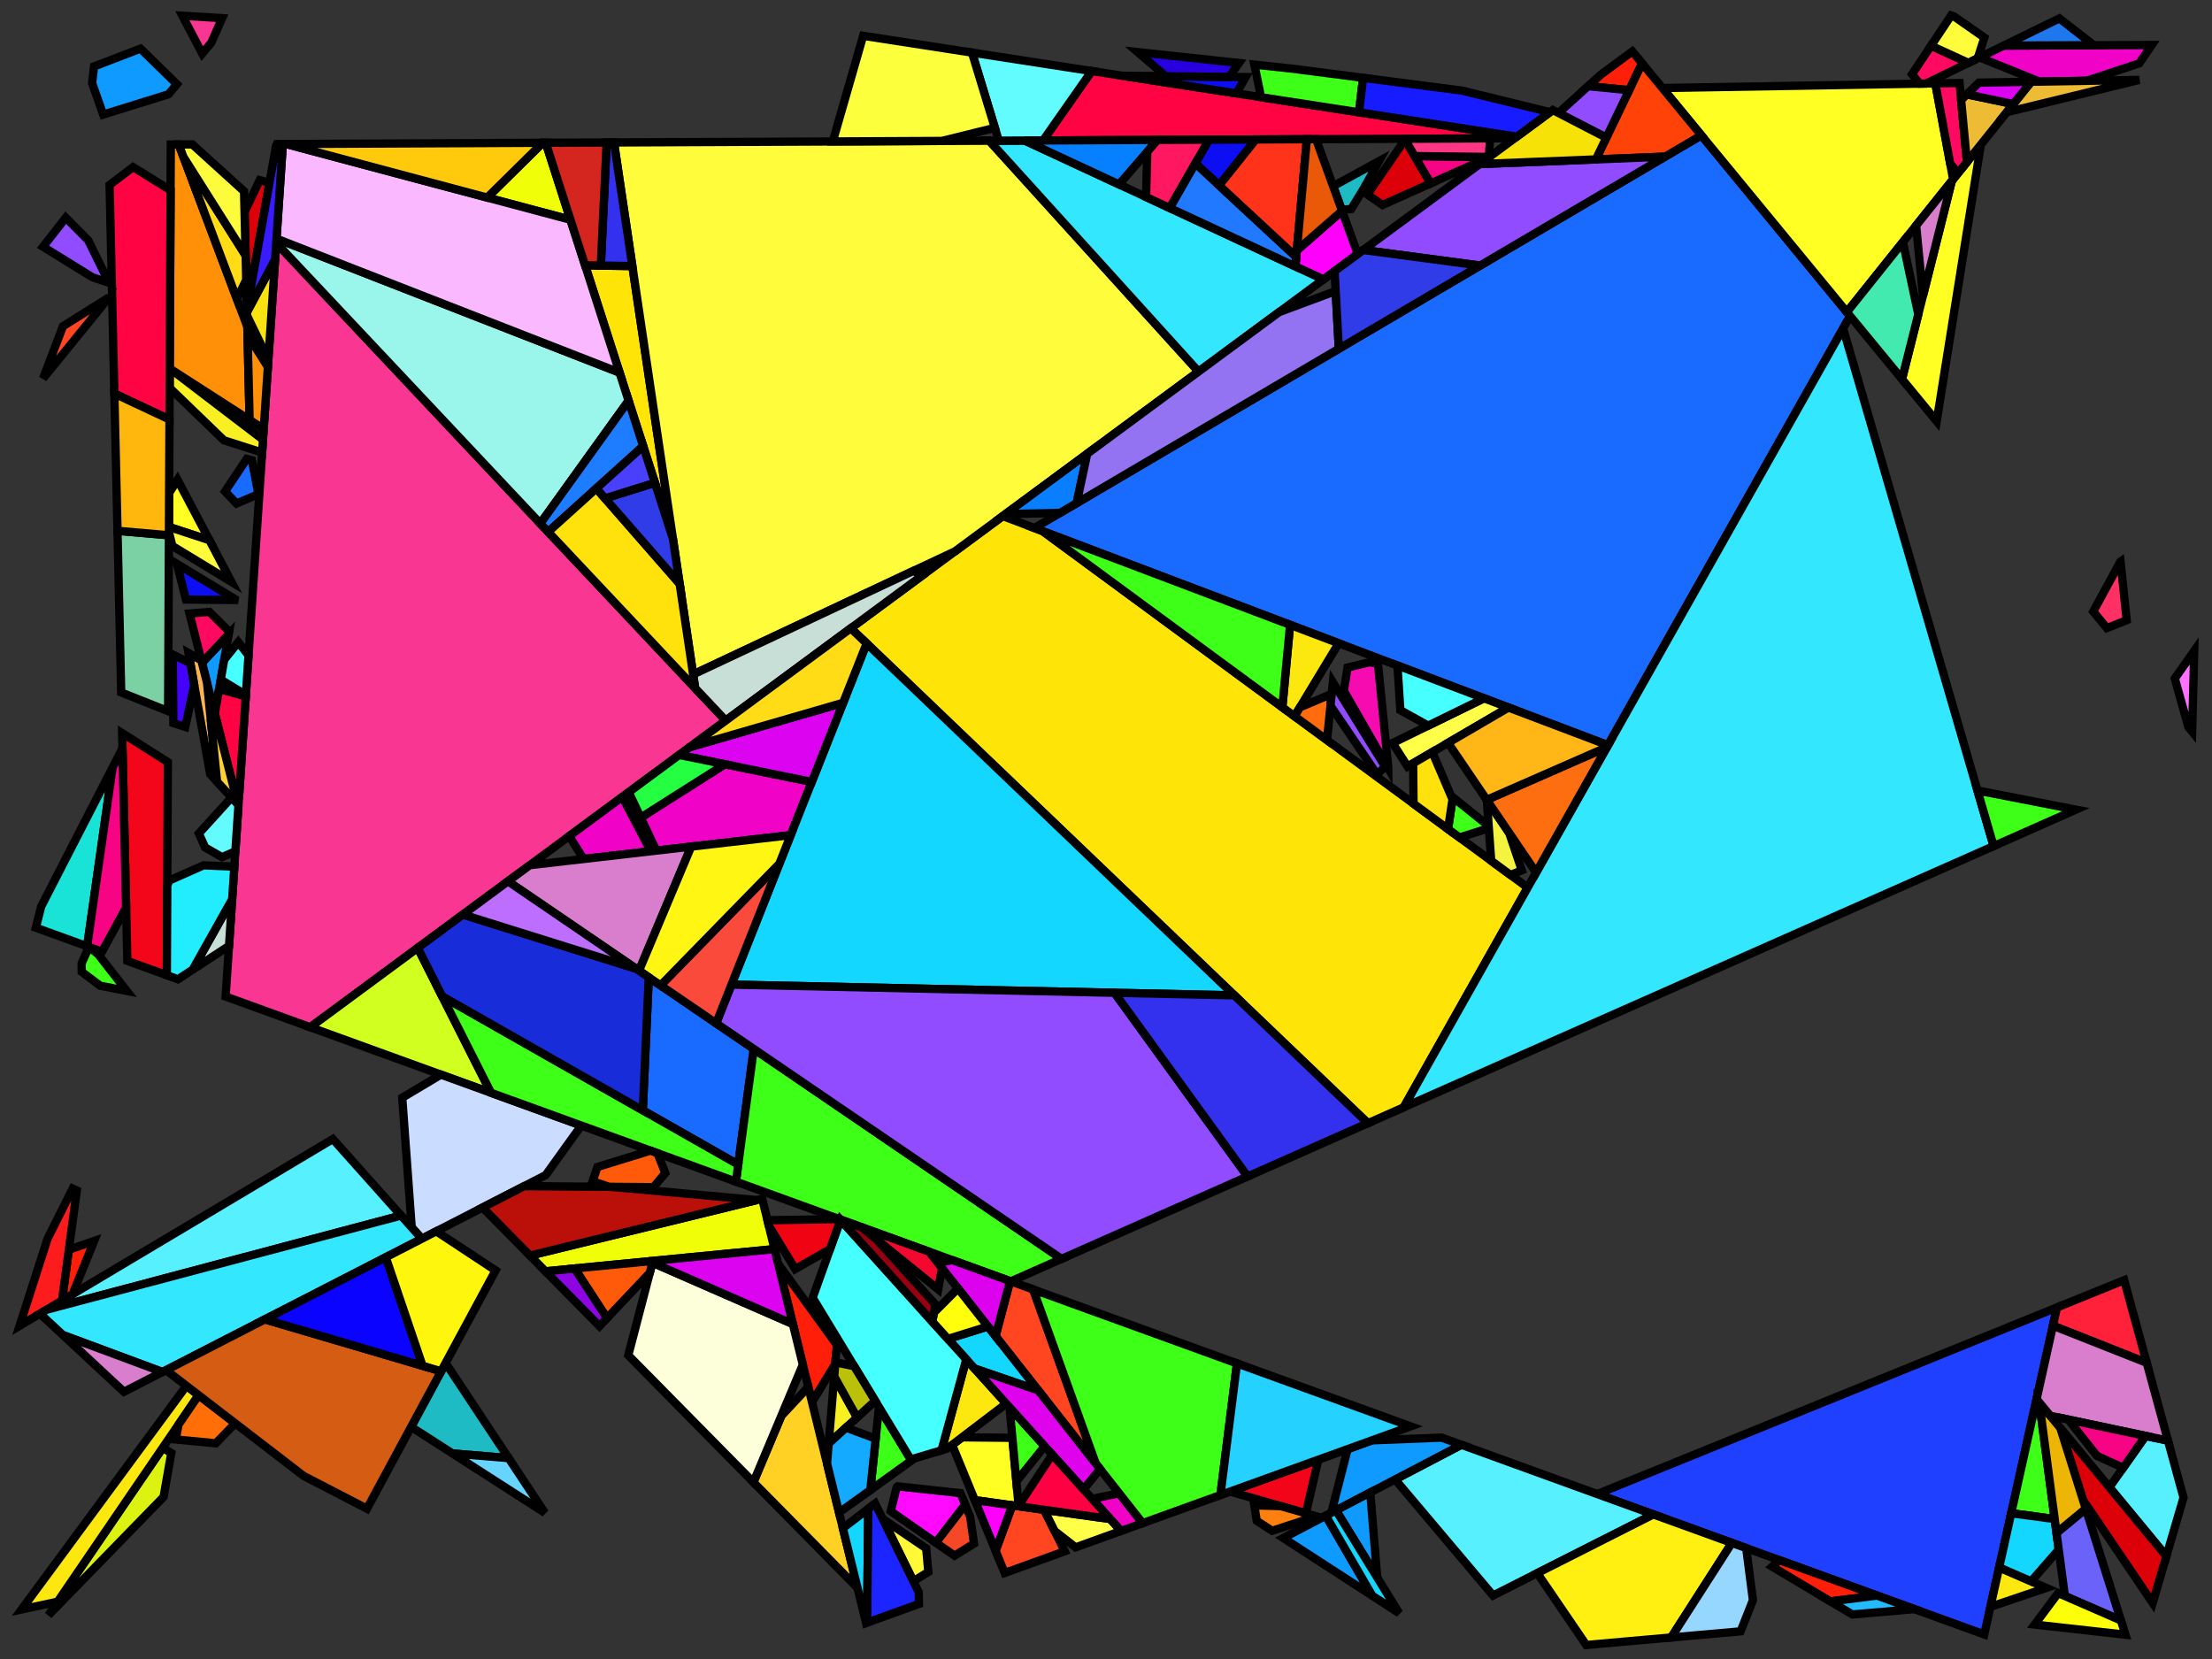 <?xml version="1.0" encoding="iso-8859-1" standalone="no"?>
<!DOCTYPE svg PUBLIC "-//W3C//DTD SVG 1.0//EN" "http://www.w3.org/TR/2001/REC-SVG-20010904/DTD/svg10.dtd">
<svg xmlns="http://www.w3.org/2000/svg" width="800" height="600">
<rect width="100%" height="100%" fill="#333333" stroke="none"/>
<path style="fill:rgb(0, 0, 0);fill-opacity:0.0;fill-rule:evenodd;stroke:rgb(0, 0, 0);stroke-width:0.0;" d="M 0, 600 L 800, 600 L 800, 0 L 0, 0 z "/>
<path style="fill:rgb(249, 54, 146);fill-opacity:1.0;fill-rule:evenodd;stroke:rgb(0, 0, 0);stroke-width:3.0;" d="M 80.337, 6.562 L 76.414, 15.438 L 73.144, 19.379 L 65.942, 5.692 z "/>
<path style="fill:rgb(249, 54, 146);fill-opacity:1.0;fill-rule:evenodd;stroke:rgb(0, 0, 0);stroke-width:3.0;" d="M 262.461, 260.608 L 112.208, 371.513 L 81.6, 360.41 L 99.894, 87.838 z "/>
<path style="fill:rgb(249, 240, 36);fill-opacity:1.0;fill-rule:evenodd;stroke:rgb(0, 0, 0);stroke-width:3.0;" d="M 309.969, 512.649 L 299.71, 522.046 L 301.709, 497.825 z "/>
<path style="fill:rgb(249, 240, 36);fill-opacity:1.0;fill-rule:evenodd;stroke:rgb(0, 0, 0);stroke-width:3.0;" d="M 95.117, 159.006 L 94.804, 163.667 L 80.971, 159.231 L 61.35, 140.286 L 61.384, 133.243 z "/>
<path style="fill:rgb(31, 65, 255);fill-opacity:1.0;fill-rule:evenodd;stroke:rgb(0, 0, 0);stroke-width:3.0;" d="M 717.629, 591.118 L 577.648, 540.343 L 743.934, 472.853 z "/>
<path style="fill:rgb(86, 240, 255);fill-opacity:1.0;fill-rule:evenodd;stroke:rgb(0, 0, 0);stroke-width:3.0;" d="M 597.949, 547.707 L 539.989, 577.036 L 504.553, 535.069 L 528.525, 522.524 z "/>
<path style="fill:rgb(86, 240, 255);fill-opacity:1.0;fill-rule:evenodd;stroke:rgb(0, 0, 0);stroke-width:3.0;" d="M 784.083, 521.026 L 789.705, 541.602 L 783.498, 562.818 L 762.896, 537.899 L 775.993, 519.317 z "/>
<path style="fill:rgb(86, 240, 255);fill-opacity:1.0;fill-rule:evenodd;stroke:rgb(0, 0, 0);stroke-width:3.0;" d="M 145.062, 439.62 L 16.822, 473.688 L 120.381, 411.954 z "/>
<path style="fill:rgb(255, 228, 7);fill-opacity:1.0;fill-rule:evenodd;stroke:rgb(0, 0, 0);stroke-width:3.0;" d="M 228.703, 96.227 L 243.384, 194.895 L 211.605, 95.951 z "/>
<path style="fill:rgb(255, 228, 7);fill-opacity:1.0;fill-rule:evenodd;stroke:rgb(0, 0, 0);stroke-width:3.0;" d="M 377.13, 192.117 L 552.501, 321.008 L 507.67, 400.483 L 494.716, 406.22 L 307.696, 227.22 L 362.67, 186.642 z "/>
<path style="fill:rgb(25, 107, 255);fill-opacity:1.0;fill-rule:evenodd;stroke:rgb(0, 0, 0);stroke-width:3.0;" d="M 91.13, 166.482 L 93.469, 178.703 L 85.524, 182.101 L 81.388, 177.734 L 89.242, 165.975 z "/>
<path style="fill:rgb(25, 107, 255);fill-opacity:1.0;fill-rule:evenodd;stroke:rgb(0, 0, 0);stroke-width:3.0;" d="M 272.613, 379.372 L 266.986, 421.199 L 232.475, 401.578 L 234.637, 353.469 z "/>
<path style="fill:rgb(25, 107, 255);fill-opacity:1.0;fill-rule:evenodd;stroke:rgb(0, 0, 0);stroke-width:3.0;" d="M 669.106, 114.299 L 581.547, 269.518 L 374.089, 190.966 L 615.314, 48.938 z "/>
<path style="fill:rgb(255, 30, 8);fill-opacity:1.0;fill-rule:evenodd;stroke:rgb(0, 0, 0);stroke-width:3.0;" d="M 26.239, 468.074 L 22.434, 470.343 L 24.903, 451.963 L 34.052, 448.81 z "/>
<path style="fill:rgb(255, 30, 8);fill-opacity:1.0;fill-rule:evenodd;stroke:rgb(0, 0, 0);stroke-width:3.0;" d="M 593.88, 22.894 L 589.202, 32.623 L 574.351, 31.172 L 579.025, 26.946 L 590.341, 18.594 z "/>
<path style="fill:rgb(255, 30, 8);fill-opacity:1.0;fill-rule:evenodd;stroke:rgb(0, 0, 0);stroke-width:3.0;" d="M 302.653, 486.376 L 302.081, 493.317 L 293.671, 507.096 L 281.41, 457.034 z "/>
<path style="fill:rgb(255, 30, 8);fill-opacity:1.0;fill-rule:evenodd;stroke:rgb(0, 0, 0);stroke-width:3.0;" d="M 678.871, 577.059 L 662.001, 579.164 L 640.932, 566.599 L 643.494, 564.227 z "/>
<path style="fill:rgb(14, 154, 255);fill-opacity:1.0;fill-rule:evenodd;stroke:rgb(0, 0, 0);stroke-width:3.0;" d="M 528.525, 522.524 L 481.482, 547.142 L 487.387, 524.097 L 496.186, 520.92 L 521.375, 519.931 z "/>
<path style="fill:rgb(14, 154, 255);fill-opacity:1.0;fill-rule:evenodd;stroke:rgb(0, 0, 0);stroke-width:3.0;" d="M 496.329, 577.135 L 464.1, 556.238 L 479.495, 548.182 z "/>
<path style="fill:rgb(14, 154, 255);fill-opacity:1.0;fill-rule:evenodd;stroke:rgb(0, 0, 0);stroke-width:3.0;" d="M 498.079, 570.492 L 483.193, 546.246 L 495.576, 539.766 z "/>
<path style="fill:rgb(14, 154, 255);fill-opacity:1.0;fill-rule:evenodd;stroke:rgb(0, 0, 0);stroke-width:3.0;" d="M 78.052, 256.056 L 77.345, 256.671 L 73.048, 239.707 L 82.679, 229.442 z "/>
<path style="fill:rgb(14, 154, 255);fill-opacity:1.0;fill-rule:evenodd;stroke:rgb(0, 0, 0);stroke-width:3.0;" d="M 63.965, 30.442 L 60.932, 34.096 L 37.32, 41.428 L 33.31, 30.029 L 34.013, 24.021 L 50.806, 17.59 z "/>
<path style="fill:rgb(255, 209, 37);fill-opacity:1.0;fill-rule:evenodd;stroke:rgb(0, 0, 0);stroke-width:3.0;" d="M 310.121, 574.262 L 272.49, 536.087 L 282.575, 512.072 L 292.33, 501.621 z "/>
<path style="fill:rgb(255, 255, 36);fill-opacity:1.0;fill-rule:evenodd;stroke:rgb(0, 0, 0);stroke-width:3.0;" d="M 366.134, 520.008 L 368.41, 544.762 L 352.555, 542.553 L 344.35, 522.559 L 347.931, 519.83 z "/>
<path style="fill:rgb(255, 255, 36);fill-opacity:1.0;fill-rule:evenodd;stroke:rgb(0, 0, 0);stroke-width:3.0;" d="M 75.746, 195.368 L 61.111, 190.589 L 61.17, 178.286 L 64.214, 173.513 z "/>
<path style="fill:rgb(255, 255, 36);fill-opacity:1.0;fill-rule:evenodd;stroke:rgb(0, 0, 0);stroke-width:3.0;" d="M 700.433, 152.364 L 687.883, 137.114 L 705.904, 65.425 L 716.399, 52.309 z "/>
<path style="fill:rgb(255, 255, 36);fill-opacity:1.0;fill-rule:evenodd;stroke:rgb(0, 0, 0);stroke-width:3.0;" d="M 706.368, 64.845 L 667.935, 112.876 L 601.245, 31.844 L 699.936, 30.159 z "/>
<path style="fill:rgb(255, 249, 55);fill-opacity:1.0;fill-rule:evenodd;stroke:rgb(0, 0, 0);stroke-width:3.0;" d="M 334.969, 559.974 L 335.747, 568.507 L 330.317, 571.875 L 319.23, 549.299 z "/>
<path style="fill:rgb(243, 5, 25);fill-opacity:1.0;fill-rule:evenodd;stroke:rgb(0, 0, 0);stroke-width:3.0;" d="M 472.295, 547.322 L 444.864, 539.45 L 476.781, 527.926 z "/>
<path style="fill:rgb(209, 255, 32);fill-opacity:1.0;fill-rule:evenodd;stroke:rgb(0, 0, 0);stroke-width:3.0;" d="M 177.583, 395.226 L 112.208, 371.513 L 151.078, 342.822 z "/>
<path style="fill:rgb(240, 255, 7);fill-opacity:1.0;fill-rule:evenodd;stroke:rgb(0, 0, 0);stroke-width:3.0;" d="M 206.315, 79.48 L 176.204, 71.458 L 196.297, 51.642 L 197.372, 51.637 z "/>
<path style="fill:rgb(240, 255, 7);fill-opacity:1.0;fill-rule:evenodd;stroke:rgb(0, 0, 0);stroke-width:3.0;" d="M 280.116, 451.753 L 197.283, 459.794 L 191.665, 454.094 L 275.657, 433.545 z "/>
<path style="fill:rgb(34, 187, 255);fill-opacity:1.0;fill-rule:evenodd;stroke:rgb(0, 0, 0);stroke-width:3.0;" d="M 692.266, 581.918 L 692.145, 581.983 L 669.932, 583.893 L 662.001, 579.164 L 678.871, 577.059 z "/>
<path style="fill:rgb(202, 220, 255);fill-opacity:1.0;fill-rule:evenodd;stroke:rgb(0, 0, 0);stroke-width:3.0;" d="M 210.231, 407.069 L 197.362, 424.985 L 152.547, 448.011 L 148.901, 443.924 L 145.474, 396.996 L 159.467, 388.655 z "/>
<path style="fill:rgb(220, 243, 18);fill-opacity:1.0;fill-rule:evenodd;stroke:rgb(0, 0, 0);stroke-width:3.0;" d="M 61.952, 525.499 L 59.155, 541.385 L 17.505, 584.163 L 58.846, 523.605 z "/>
<path style="fill:rgb(252, 231, 14);fill-opacity:1.0;fill-rule:evenodd;stroke:rgb(0, 0, 0);stroke-width:3.0;" d="M 484.156, 232.642 L 468.191, 259.044 L 463.777, 255.8 L 466.566, 225.982 z "/>
<path style="fill:rgb(252, 231, 14);fill-opacity:1.0;fill-rule:evenodd;stroke:rgb(0, 0, 0);stroke-width:3.0;" d="M 740.051, 574.286 L 719.852, 581.125 L 723.024, 566.866 z "/>
<path style="fill:rgb(252, 231, 14);fill-opacity:1.0;fill-rule:evenodd;stroke:rgb(0, 0, 0);stroke-width:3.0;" d="M 363.921, 507.644 L 342.623, 523.875 L 340.517, 524.506 L 349.471, 491.617 z "/>
<path style="fill:rgb(252, 231, 14);fill-opacity:1.0;fill-rule:evenodd;stroke:rgb(0, 0, 0);stroke-width:3.0;" d="M 71.829, 504.587 L 20.836, 579.284 L 7.821, 582.069 L 67.42, 501.196 z "/>
<path style="fill:rgb(249, 226, 16);fill-opacity:1.0;fill-rule:evenodd;stroke:rgb(0, 0, 0);stroke-width:3.0;" d="M 97.057, 130.108 L 89.361, 114.194 L 89.328, 112.856 L 99.492, 93.824 z "/>
<path style="fill:rgb(252, 27, 29);fill-opacity:1.0;fill-rule:evenodd;stroke:rgb(0, 0, 0);stroke-width:3.0;" d="M 27.779, 430.556 L 22.434, 470.343 L 7.09, 479.49 L 17.213, 447.965 L 26.28, 429.86 z "/>
<path style="fill:rgb(220, 0, 8);fill-opacity:1.0;fill-rule:evenodd;stroke:rgb(0, 0, 0);stroke-width:3.0;" d="M 517.402, 66.329 L 500.02, 74.125 L 494.543, 70.364 L 508.143, 50.486 z "/>
<path style="fill:rgb(220, 0, 8);fill-opacity:1.0;fill-rule:evenodd;stroke:rgb(0, 0, 0);stroke-width:3.0;" d="M 97.461, 66.099 L 89.309, 112.083 L 88.448, 76.679 L 93.925, 65.164 z "/>
<path style="fill:rgb(220, 0, 8);fill-opacity:1.0;fill-rule:evenodd;stroke:rgb(0, 0, 0);stroke-width:3.0;" d="M 783.498, 562.818 L 778.548, 579.737 L 753.354, 542.492 L 745.152, 516.437 z "/>
<path style="fill:rgb(243, 6, 25);fill-opacity:1.0;fill-rule:evenodd;stroke:rgb(0, 0, 0);stroke-width:3.0;" d="M 60.706, 275.633 L 60.34, 352.698 L 46.06, 347.519 L 44.172, 265.128 z "/>
<path style="fill:rgb(255, 144, 8);fill-opacity:1.0;fill-rule:evenodd;stroke:rgb(0, 0, 0);stroke-width:3.0;" d="M 89.458, 118.182 L 90.277, 151.88 L 61.777, 133.543 L 61.384, 133.243 L 61.77, 52.267 L 64.643, 52.254 z "/>
<path style="fill:rgb(255, 144, 8);fill-opacity:1.0;fill-rule:evenodd;stroke:rgb(0, 0, 0);stroke-width:3.0;" d="M 96.881, 132.729 L 95.375, 155.161 L 90.277, 151.88 L 89.527, 121.039 z "/>
<path style="fill:rgb(255, 9, 97);fill-opacity:1.0;fill-rule:evenodd;stroke:rgb(0, 0, 0);stroke-width:3.0;" d="M 82.865, 228.369 L 82.679, 229.442 L 73.048, 239.707 L 68.532, 221.877 L 75.749, 221.311 z "/>
<path style="fill:rgb(255, 9, 97);fill-opacity:1.0;fill-rule:evenodd;stroke:rgb(0, 0, 0);stroke-width:3.0;" d="M 711.903, 22.733 L 696.593, 30.216 L 694.262, 30.256 L 691.526, 26.843 L 698.377, 16.543 z "/>
<path style="fill:rgb(255, 9, 97);fill-opacity:1.0;fill-rule:evenodd;stroke:rgb(0, 0, 0);stroke-width:3.0;" d="M 711.373, 58.59 L 708.145, 62.624 L 705.311, 59.146 L 699.936, 30.159 L 708.68, 30.01 z "/>
<path style="fill:rgb(255, 107, 13);fill-opacity:1.0;fill-rule:evenodd;stroke:rgb(0, 0, 0);stroke-width:3.0;" d="M 479.928, 267.67 L 468.191, 259.044 L 470.147, 255.808 L 481.621, 250.95 z "/>
<path style="fill:rgb(255, 70, 33);fill-opacity:1.0;fill-rule:evenodd;stroke:rgb(0, 0, 0);stroke-width:3.0;" d="M 15.574, 136.874 L 22.782, 117.978 L 39.446, 107.531 z "/>
<path style="fill:rgb(255, 70, 33);fill-opacity:1.0;fill-rule:evenodd;stroke:rgb(0, 0, 0);stroke-width:3.0;" d="M 373.648, 466.345 L 396.303, 529.331 L 360.049, 483.237 L 365.302, 463.318 z "/>
<path style="fill:rgb(255, 70, 33);fill-opacity:1.0;fill-rule:evenodd;stroke:rgb(0, 0, 0);stroke-width:3.0;" d="M 377.617, 546.044 L 385.068, 561.04 L 363.359, 568.879 L 360.07, 560.865 L 366.097, 544.439 z "/>
<path style="fill:rgb(255, 0, 252);fill-opacity:1.0;fill-rule:evenodd;stroke:rgb(0, 0, 0);stroke-width:3.0;" d="M 491.045, 91.886 L 478.6, 101.072 L 468.486, 96.368 L 469.009, 90.58 L 485.375, 76.255 z "/>
<path style="fill:rgb(255, 0, 252);fill-opacity:1.0;fill-rule:evenodd;stroke:rgb(0, 0, 0);stroke-width:3.0;" d="M 366.097, 544.439 L 360.07, 560.865 L 352.555, 542.553 z "/>
<path style="fill:rgb(252, 255, 217);fill-opacity:1.0;fill-rule:evenodd;stroke:rgb(0, 0, 0);stroke-width:3.0;" d="M 286.754, 478.854 L 290.353, 493.548 L 272.49, 536.087 L 227.22, 490.164 L 235.958, 456.658 z "/>
<path style="fill:rgb(255, 252, 59);fill-opacity:1.0;fill-rule:evenodd;stroke:rgb(0, 0, 0);stroke-width:3.0;" d="M 75.746, 195.368 L 83.699, 210.442 L 62.351, 197.477 L 61.102, 192.544 L 61.111, 190.589 z "/>
<path style="fill:rgb(255, 252, 59);fill-opacity:1.0;fill-rule:evenodd;stroke:rgb(0, 0, 0);stroke-width:3.0;" d="M 706.738, 5.965 L 717.681, 13.593 L 715.262, 21.091 L 711.903, 22.733 L 698.377, 16.543 L 705.665, 5.585 z "/>
<path style="fill:rgb(255, 252, 59);fill-opacity:1.0;fill-rule:evenodd;stroke:rgb(0, 0, 0);stroke-width:3.0;" d="M 433.471, 134.382 L 345.38, 199.404 L 250.678, 243.912 L 222.051, 51.523 L 357.786, 50.892 z "/>
<path style="fill:rgb(255, 3, 66);fill-opacity:1.0;fill-rule:evenodd;stroke:rgb(0, 0, 0);stroke-width:3.0;" d="M 61.691, 68.832 L 61.296, 151.71 L 41.36, 142.349 L 39.631, 66.887 L 48.115, 60.44 z "/>
<path style="fill:rgb(255, 3, 66);fill-opacity:1.0;fill-rule:evenodd;stroke:rgb(0, 0, 0);stroke-width:3.0;" d="M 88.884, 251.881 L 86.403, 288.853 L 83.928, 282.659 L 77.701, 258.074 L 79.245, 249.194 z "/>
<path style="fill:rgb(255, 3, 66);fill-opacity:1.0;fill-rule:evenodd;stroke:rgb(0, 0, 0);stroke-width:3.0;" d="M 548.566, 49.429 L 547.781, 50.008 L 377.242, 50.801 L 394.824, 25.703 z "/>
<path style="fill:rgb(255, 240, 18);fill-opacity:1.0;fill-rule:evenodd;stroke:rgb(0, 0, 0);stroke-width:3.0;" d="M 626.351, 558.009 L 604.408, 592.216 L 573.686, 594.932 L 555.972, 568.948 L 597.949, 547.707 z "/>
<path style="fill:rgb(123, 209, 163);fill-opacity:1.0;fill-rule:evenodd;stroke:rgb(0, 0, 0);stroke-width:3.0;" d="M 61.097, 193.587 L 60.794, 257.186 L 43.836, 250.443 L 42.497, 191.98 z "/>
<path style="fill:rgb(255, 182, 13);fill-opacity:1.0;fill-rule:evenodd;stroke:rgb(0, 0, 0);stroke-width:3.0;" d="M 61.296, 151.71 L 61.097, 193.587 L 42.497, 191.98 L 41.36, 142.349 z "/>
<path style="fill:rgb(255, 67, 8);fill-opacity:1.0;fill-rule:evenodd;stroke:rgb(0, 0, 0);stroke-width:3.0;" d="M 615.314, 48.938 L 602.216, 56.65 L 577.167, 57.653 L 593.88, 22.894 z "/>
<path style="fill:rgb(255, 110, 7);fill-opacity:1.0;fill-rule:evenodd;stroke:rgb(0, 0, 0);stroke-width:3.0;" d="M 85.07, 514.769 L 78.042, 521.987 L 63.562, 520.611 L 64.552, 515.246 L 71.829, 504.587 z "/>
<path style="fill:rgb(154, 246, 234);fill-opacity:1.0;fill-rule:evenodd;stroke:rgb(0, 0, 0);stroke-width:3.0;" d="M 224.066, 134.747 L 227.335, 144.927 L 195.402, 189.341 L 99.894, 87.838 L 99.995, 86.325 z "/>
<path style="fill:rgb(51, 231, 255);fill-opacity:1.0;fill-rule:evenodd;stroke:rgb(0, 0, 0);stroke-width:3.0;" d="M 152.547, 448.011 L 58.75, 496.203 L 22.748, 482.824 L 14.447, 475.104 L 16.822, 473.688 L 145.062, 439.62 z "/>
<path style="fill:rgb(51, 231, 255);fill-opacity:1.0;fill-rule:evenodd;stroke:rgb(0, 0, 0);stroke-width:3.0;" d="M 721.02, 305.997 L 507.67, 400.483 L 666.581, 118.776 z "/>
<path style="fill:rgb(51, 231, 255);fill-opacity:1.0;fill-rule:evenodd;stroke:rgb(0, 0, 0);stroke-width:3.0;" d="M 478.6, 101.072 L 433.471, 134.382 L 357.786, 50.892 L 370.593, 50.832 z "/>
<path style="fill:rgb(255, 255, 74);fill-opacity:1.0;fill-rule:evenodd;stroke:rgb(0, 0, 0);stroke-width:3.0;" d="M 545.559, 255.892 L 509.076, 277.219 L 503.652, 268.736 L 536.719, 252.544 z "/>
<path style="fill:rgb(255, 255, 74);fill-opacity:1.0;fill-rule:evenodd;stroke:rgb(0, 0, 0);stroke-width:3.0;" d="M 401.546, 549.377 L 405.432, 553.688 L 388.986, 559.625 L 381.417, 553.692 L 377.617, 546.044 z "/>
<path style="fill:rgb(187, 15, 9);fill-opacity:1.0;fill-rule:evenodd;stroke:rgb(0, 0, 0);stroke-width:3.0;" d="M 220.968, 429.234 L 273.706, 434.022 L 191.665, 454.094 L 174.533, 436.715 L 189.571, 428.989 z "/>
<path style="fill:rgb(252, 179, 81);fill-opacity:1.0;fill-rule:evenodd;stroke:rgb(0, 0, 0);stroke-width:3.0;" d="M 72.823, 238.816 L 74.895, 246.998 L 78.502, 282.699 L 76.003, 279.973 L 68.178, 236.177 z "/>
<path style="fill:rgb(240, 3, 199);fill-opacity:1.0;fill-rule:evenodd;stroke:rgb(0, 0, 0);stroke-width:3.0;" d="M 413.242, 550.868 L 405.432, 553.688 L 394.972, 542.086 L 404.74, 540.058 z "/>
<path style="fill:rgb(240, 3, 199);fill-opacity:1.0;fill-rule:evenodd;stroke:rgb(0, 0, 0);stroke-width:3.0;" d="M 293.593, 282.795 L 285.967, 302.043 L 237.369, 307.638 L 231.725, 295.697 L 262.159, 276.397 z "/>
<path style="fill:rgb(240, 3, 199);fill-opacity:1.0;fill-rule:evenodd;stroke:rgb(0, 0, 0);stroke-width:3.0;" d="M 235.372, 307.867 L 211.051, 310.667 L 205.868, 302.381 L 225.06, 288.215 z "/>
<path style="fill:rgb(240, 3, 199);fill-opacity:1.0;fill-rule:evenodd;stroke:rgb(0, 0, 0);stroke-width:3.0;" d="M 773.702, 22.902 L 754.615, 29.226 L 737.592, 29.517 L 715.939, 20.761 L 724.683, 16.487 L 778.213, 16.285 z "/>
<path style="fill:rgb(61, 255, 24);fill-opacity:1.0;fill-rule:evenodd;stroke:rgb(0, 0, 0);stroke-width:3.0;" d="M 447.373, 493.088 L 441.383, 540.707 L 413.242, 550.868 L 396.303, 529.331 L 373.648, 466.345 z "/>
<path style="fill:rgb(61, 255, 24);fill-opacity:1.0;fill-rule:evenodd;stroke:rgb(0, 0, 0);stroke-width:3.0;" d="M 329.633, 528.23 L 314.756, 538.92 L 317.9, 508.899 z "/>
<path style="fill:rgb(61, 255, 24);fill-opacity:1.0;fill-rule:evenodd;stroke:rgb(0, 0, 0);stroke-width:3.0;" d="M 538.405, 298.761 L 538.46, 299.521 L 527.848, 302.89 L 523.702, 299.842 L 525.428, 288.333 z "/>
<path style="fill:rgb(61, 255, 24);fill-opacity:1.0;fill-rule:evenodd;stroke:rgb(0, 0, 0);stroke-width:3.0;" d="M 377.804, 523.044 L 367.584, 535.776 L 365.12, 508.974 z "/>
<path style="fill:rgb(61, 255, 24);fill-opacity:1.0;fill-rule:evenodd;stroke:rgb(0, 0, 0);stroke-width:3.0;" d="M 383.919, 455.288 L 365.569, 463.415 L 266.158, 427.355 L 272.613, 379.372 z "/>
<path style="fill:rgb(61, 255, 24);fill-opacity:1.0;fill-rule:evenodd;stroke:rgb(0, 0, 0);stroke-width:3.0;" d="M 737.537, 507.225 L 743.106, 549.391 L 727.38, 547.278 L 736.554, 506.036 z "/>
<path style="fill:rgb(61, 255, 24);fill-opacity:1.0;fill-rule:evenodd;stroke:rgb(0, 0, 0);stroke-width:3.0;" d="M 266.986, 421.199 L 266.158, 427.355 L 177.583, 395.226 L 159.936, 360.336 z "/>
<path style="fill:rgb(61, 255, 24);fill-opacity:1.0;fill-rule:evenodd;stroke:rgb(0, 0, 0);stroke-width:3.0;" d="M 750.771, 292.821 L 721.02, 305.997 L 715.174, 285.892 z "/>
<path style="fill:rgb(61, 255, 24);fill-opacity:1.0;fill-rule:evenodd;stroke:rgb(0, 0, 0);stroke-width:3.0;" d="M 35.452, 345.081 L 45.848, 358.4 L 36.194, 356.477 L 29.544, 351.471 L 29.522, 348.415 L 32.093, 342.635 L 32.387, 342.626 z "/>
<path style="fill:rgb(61, 255, 24);fill-opacity:1.0;fill-rule:evenodd;stroke:rgb(0, 0, 0);stroke-width:3.0;" d="M 467.784, 24.887 L 492.979, 28.148 L 491.499, 40.622 L 456.086, 35.157 L 453.648, 23.373 z "/>
<path style="fill:rgb(61, 255, 24);fill-opacity:1.0;fill-rule:evenodd;stroke:rgb(0, 0, 0);stroke-width:3.0;" d="M 466.566, 225.982 L 463.777, 255.8 L 377.13, 192.117 z "/>
<path style="fill:rgb(249, 184, 255);fill-opacity:1.0;fill-rule:evenodd;stroke:rgb(0, 0, 0);stroke-width:3.0;" d="M 206.315, 79.48 L 224.066, 134.747 L 99.995, 86.325 L 102.293, 52.079 L 103.444, 52.074 z "/>
<path style="fill:rgb(30, 119, 237);fill-opacity:1.0;fill-rule:evenodd;stroke:rgb(0, 0, 0);stroke-width:3.0;" d="M 757.269, 16.364 L 724.683, 16.487 L 744.807, 6.651 z "/>
<path style="fill:rgb(199, 223, 215);fill-opacity:1.0;fill-rule:evenodd;stroke:rgb(0, 0, 0);stroke-width:3.0;" d="M 82.829, 342.1 L 69.667, 350.697 L 83.961, 325.239 z "/>
<path style="fill:rgb(199, 223, 215);fill-opacity:1.0;fill-rule:evenodd;stroke:rgb(0, 0, 0);stroke-width:3.0;" d="M 333.309, 208.314 L 262.461, 260.608 L 251.415, 248.87 L 250.678, 243.912 L 330.427, 206.432 z "/>
<path style="fill:rgb(255, 89, 10);fill-opacity:1.0;fill-rule:evenodd;stroke:rgb(0, 0, 0);stroke-width:3.0;" d="M 235.958, 456.658 L 234.99, 460.367 L 219.517, 476.728 L 207.814, 458.771 L 234.8, 456.152 z "/>
<path style="fill:rgb(255, 89, 10);fill-opacity:1.0;fill-rule:evenodd;stroke:rgb(0, 0, 0);stroke-width:3.0;" d="M 237.772, 417.059 L 240.61, 424.267 L 236.357, 429.355 L 220.276, 429.229 L 214.298, 427.221 L 216.09, 422.043 L 235.253, 416.145 z "/>
<path style="fill:rgb(57, 27, 255);fill-opacity:1.0;fill-rule:evenodd;stroke:rgb(0, 0, 0);stroke-width:3.0;" d="M 99.492, 93.824 L 89.328, 112.856 L 89.309, 112.083 L 99.827, 52.752 L 100.143, 52.089 L 102.293, 52.079 z "/>
<path style="fill:rgb(255, 33, 57);fill-opacity:1.0;fill-rule:evenodd;stroke:rgb(0, 0, 0);stroke-width:3.0;" d="M 776.391, 492.874 L 742.465, 479.458 L 743.934, 472.853 L 768.227, 462.993 z "/>
<path style="fill:rgb(19, 215, 255);fill-opacity:1.0;fill-rule:evenodd;stroke:rgb(0, 0, 0);stroke-width:3.0;" d="M 446.403, 359.979 L 264.553, 356.097 L 313.434, 232.712 z "/>
<path style="fill:rgb(19, 215, 255);fill-opacity:1.0;fill-rule:evenodd;stroke:rgb(0, 0, 0);stroke-width:3.0;" d="M 743.106, 549.391 L 744.568, 560.459 L 734.58, 571.902 L 723.024, 566.866 L 727.38, 547.278 z "/>
<path style="fill:rgb(19, 215, 255);fill-opacity:1.0;fill-rule:evenodd;stroke:rgb(0, 0, 0);stroke-width:3.0;" d="M 506.011, 583.412 L 496.329, 577.135 L 479.495, 548.182 L 483.193, 546.246 z "/>
<path style="fill:rgb(19, 215, 255);fill-opacity:1.0;fill-rule:evenodd;stroke:rgb(0, 0, 0);stroke-width:3.0;" d="M 313.599, 586.845 L 313.235, 586.976 L 304.834, 552.674 L 314.016, 545.676 z "/>
<path style="fill:rgb(19, 215, 255);fill-opacity:1.0;fill-rule:evenodd;stroke:rgb(0, 0, 0);stroke-width:3.0;" d="M 375.482, 502.859 L 352.482, 494.957 L 342.821, 484.241 L 357.295, 479.735 z "/>
<path style="fill:rgb(14, 14, 243);fill-opacity:1.0;fill-rule:evenodd;stroke:rgb(0, 0, 0);stroke-width:3.0;" d="M 450.484, 27.882 L 447.145, 33.777 L 405.751, 27.389 z "/>
<path style="fill:rgb(14, 14, 243);fill-opacity:1.0;fill-rule:evenodd;stroke:rgb(0, 0, 0);stroke-width:3.0;" d="M 440.907, 67.061 L 432.312, 59.086 L 437.209, 50.522 L 454.18, 50.444 z "/>
<path style="fill:rgb(14, 14, 243);fill-opacity:1.0;fill-rule:evenodd;stroke:rgb(0, 0, 0);stroke-width:3.0;" d="M 84.907, 216.624 L 84.843, 216.997 L 67.256, 216.842 L 63.987, 203.935 z "/>
<path style="fill:rgb(255, 48, 100);fill-opacity:1.0;fill-rule:evenodd;stroke:rgb(0, 0, 0);stroke-width:3.0;" d="M 769.144, 224.297 L 761.984, 227.152 L 757.057, 221.166 L 766.874, 203.126 L 766.923, 203.092 z "/>
<path style="fill:rgb(29, 124, 255);fill-opacity:1.0;fill-rule:evenodd;stroke:rgb(0, 0, 0);stroke-width:3.0;" d="M 232.61, 161.352 L 198.252, 192.37 L 195.402, 189.341 L 227.335, 144.927 z "/>
<path style="fill:rgb(70, 255, 255);fill-opacity:1.0;fill-rule:evenodd;stroke:rgb(0, 0, 0);stroke-width:3.0;" d="M 89.867, 237.027 L 89.872, 237.161 L 88.921, 251.34 L 79.837, 245.785 L 81.087, 238.596 L 86.177, 232.245 z "/>
<path style="fill:rgb(70, 255, 255);fill-opacity:1.0;fill-rule:evenodd;stroke:rgb(0, 0, 0);stroke-width:3.0;" d="M 349.471, 491.617 L 340.517, 524.506 L 329.394, 527.836 L 293.905, 469.365 L 303.977, 441.156 z "/>
<path style="fill:rgb(70, 255, 255);fill-opacity:1.0;fill-rule:evenodd;stroke:rgb(0, 0, 0);stroke-width:3.0;" d="M 536.719, 252.544 L 516.524, 262.433 L 506.457, 256.854 L 505.404, 240.687 z "/>
<path style="fill:rgb(237, 187, 52);fill-opacity:1.0;fill-rule:evenodd;stroke:rgb(0, 0, 0);stroke-width:3.0;" d="M 728.138, 37.639 L 711.373, 58.59 L 709.26, 36.167 L 711.359, 34.121 z "/>
<path style="fill:rgb(237, 187, 52);fill-opacity:1.0;fill-rule:evenodd;stroke:rgb(0, 0, 0);stroke-width:3.0;" d="M 725.792, 40.571 L 734.596, 29.568 L 773.691, 28.9 z "/>
<path style="fill:rgb(25, 226, 215);fill-opacity:1.0;fill-rule:evenodd;stroke:rgb(0, 0, 0);stroke-width:3.0;" d="M 31.519, 342.244 L 12.957, 335.511 L 14.895, 327.831 L 40.707, 277.618 z "/>
<path style="fill:rgb(36, 209, 255);fill-opacity:1.0;fill-rule:evenodd;stroke:rgb(0, 0, 0);stroke-width:3.0;" d="M 510.176, 515.869 L 441.383, 540.707 L 447.373, 493.088 z "/>
<path style="fill:rgb(30, 187, 197);fill-opacity:1.0;fill-rule:evenodd;stroke:rgb(0, 0, 0);stroke-width:3.0;" d="M 183.954, 527.351 L 163.649, 525.666 L 148.691, 516.051 L 161.163, 492.942 z "/>
<path style="fill:rgb(30, 187, 197);fill-opacity:1.0;fill-rule:evenodd;stroke:rgb(0, 0, 0);stroke-width:3.0;" d="M 493.358, 67.934 L 488.696, 75.577 L 485.243, 75.891 L 482.139, 67.332 L 498.743, 58.275 z "/>
<path style="fill:rgb(150, 215, 255);fill-opacity:1.0;fill-rule:evenodd;stroke:rgb(0, 0, 0);stroke-width:3.0;" d="M 631.539, 559.891 L 633.967, 578.73 L 629.519, 589.996 L 604.408, 592.216 L 626.351, 558.009 z "/>
<path style="fill:rgb(255, 10, 255);fill-opacity:1.0;fill-rule:evenodd;stroke:rgb(0, 0, 0);stroke-width:3.0;" d="M 347.332, 540.02 L 349.069, 544.218 L 338.47, 557.922 L 322.148, 546.548 L 324.315, 537.828 L 324.666, 537.56 z "/>
<path style="fill:rgb(255, 226, 12);fill-opacity:1.0;fill-rule:evenodd;stroke:rgb(0, 0, 0);stroke-width:3.0;" d="M 525.316, 289.084 L 523.702, 299.842 L 511.224, 290.671 L 511.09, 276.042 L 518.015, 271.994 z "/>
<path style="fill:rgb(255, 226, 12);fill-opacity:1.0;fill-rule:evenodd;stroke:rgb(0, 0, 0);stroke-width:3.0;" d="M 245.798, 211.116 L 251.415, 248.87 L 198.252, 192.37 L 215.677, 176.639 z "/>
<path style="fill:rgb(220, 2, 237);fill-opacity:1.0;fill-rule:evenodd;stroke:rgb(0, 0, 0);stroke-width:3.0;" d="M 365.302, 463.318 L 360.049, 483.237 L 339.157, 456.674 L 344.405, 455.738 z "/>
<path style="fill:rgb(107, 98, 249);fill-opacity:1.0;fill-rule:evenodd;stroke:rgb(0, 0, 0);stroke-width:3.0;" d="M 767.067, 586.061 L 746.781, 577.22 L 743.764, 554.376 L 754.348, 545.652 z "/>
<path style="fill:rgb(237, 182, 6);fill-opacity:1.0;fill-rule:evenodd;stroke:rgb(0, 0, 0);stroke-width:3.0;" d="M 745.152, 516.437 L 754.348, 545.652 L 743.764, 554.376 L 737.537, 507.225 z "/>
<path style="fill:rgb(34, 237, 255);fill-opacity:1.0;fill-rule:evenodd;stroke:rgb(0, 0, 0);stroke-width:3.0;" d="M 84.753, 313.431 L 83.961, 325.239 L 69.667, 350.697 L 64.366, 354.159 L 60.34, 352.698 L 60.494, 320.218 L 61.256, 318.428 L 73.617, 312.963 z "/>
<path style="fill:rgb(217, 126, 204);fill-opacity:1.0;fill-rule:evenodd;stroke:rgb(0, 0, 0);stroke-width:3.0;" d="M 58.75, 496.203 L 44.826, 503.357 L 22.748, 482.824 z "/>
<path style="fill:rgb(217, 126, 204);fill-opacity:1.0;fill-rule:evenodd;stroke:rgb(0, 0, 0);stroke-width:3.0;" d="M 231.105, 351.06 L 183.711, 318.735 L 191.61, 312.905 L 249.975, 306.186 z "/>
<path style="fill:rgb(217, 126, 204);fill-opacity:1.0;fill-rule:evenodd;stroke:rgb(0, 0, 0);stroke-width:3.0;" d="M 695.465, 106.953 L 692.99, 81.564 L 705.904, 65.425 z "/>
<path style="fill:rgb(217, 126, 204);fill-opacity:1.0;fill-rule:evenodd;stroke:rgb(0, 0, 0);stroke-width:3.0;" d="M 776.391, 492.874 L 784.083, 521.026 L 741.512, 512.034 L 736.554, 506.036 L 742.465, 479.458 z "/>
<path style="fill:rgb(9, 126, 255);fill-opacity:1.0;fill-rule:evenodd;stroke:rgb(0, 0, 0);stroke-width:3.0;" d="M 389.388, 181.959 L 383.372, 185.5 L 363.626, 185.936 L 393.199, 164.108 z "/>
<path style="fill:rgb(148, 115, 243);fill-opacity:1.0;fill-rule:evenodd;stroke:rgb(0, 0, 0);stroke-width:3.0;" d="M 484.205, 126.132 L 389.388, 181.959 L 393.199, 164.108 L 462.6, 112.882 L 483.06, 105.265 z "/>
<path style="fill:rgb(255, 209, 51);fill-opacity:1.0;fill-rule:evenodd;stroke:rgb(0, 0, 0);stroke-width:3.0;" d="M 85.146, 287.466 L 84.044, 288.746 L 78.502, 282.699 L 76.302, 260.923 L 78.112, 259.697 z "/>
<path style="fill:rgb(66, 2, 252);fill-opacity:1.0;fill-rule:evenodd;stroke:rgb(0, 0, 0);stroke-width:3.0;" d="M 68.839, 239.878 L 70.241, 247.726 L 66.999, 262.903 L 62.702, 261.511 L 62.472, 236.726 z "/>
<path style="fill:rgb(240, 4, 19);fill-opacity:1.0;fill-rule:evenodd;stroke:rgb(0, 0, 0);stroke-width:3.0;" d="M 303.866, 441.033 L 303.977, 441.156 L 300.185, 451.775 L 287.595, 458.97 L 278.02, 443.193 L 277.67, 441.765 L 278.439, 441.301 L 303.531, 440.912 z "/>
<path style="fill:rgb(223, 3, 237);fill-opacity:1.0;fill-rule:evenodd;stroke:rgb(0, 0, 0);stroke-width:3.0;" d="M 375.482, 502.859 L 397.85, 531.298 L 391.889, 538.666 L 352.482, 494.957 z "/>
<path style="fill:rgb(220, 3, 240);fill-opacity:1.0;fill-rule:evenodd;stroke:rgb(0, 0, 0);stroke-width:3.0;" d="M 728.138, 37.639 L 711.359, 34.121 L 715.701, 29.89 L 734.596, 29.568 z "/>
<path style="fill:rgb(220, 3, 240);fill-opacity:1.0;fill-rule:evenodd;stroke:rgb(0, 0, 0);stroke-width:3.0;" d="M 293.593, 282.795 L 245.628, 273.033 L 249.4, 270.249 L 304.933, 254.17 z "/>
<path style="fill:rgb(220, 3, 240);fill-opacity:1.0;fill-rule:evenodd;stroke:rgb(0, 0, 0);stroke-width:3.0;" d="M 286.754, 478.854 L 238.166, 457.623 L 237.092, 455.929 L 280.116, 451.753 z "/>
<path style="fill:rgb(255, 114, 255);fill-opacity:1.0;fill-rule:evenodd;stroke:rgb(0, 0, 0);stroke-width:3.0;" d="M 792.823, 264.624 L 791.466, 262.975 L 786.54, 245.39 L 793.569, 235.388 z "/>
<path style="fill:rgb(212, 92, 19);fill-opacity:1.0;fill-rule:evenodd;stroke:rgb(0, 0, 0);stroke-width:3.0;" d="M 159.546, 495.939 L 132.718, 545.646 L 109.783, 533.774 L 60.055, 495.533 L 95.805, 477.165 z "/>
<path style="fill:rgb(98, 252, 255);fill-opacity:1.0;fill-rule:evenodd;stroke:rgb(0, 0, 0);stroke-width:3.0;" d="M 86.015, 290.896 L 86.213, 291.68 L 85.126, 307.875 L 80.304, 310.007 L 74.186, 306.493 L 71.915, 301.437 L 83.74, 288.414 z "/>
<path style="fill:rgb(98, 252, 255);fill-opacity:1.0;fill-rule:evenodd;stroke:rgb(0, 0, 0);stroke-width:3.0;" d="M 394.824, 25.703 L 377.242, 50.801 L 361.22, 50.876 L 351.524, 19.02 z "/>
<path style="fill:rgb(246, 11, 177);fill-opacity:1.0;fill-rule:evenodd;stroke:rgb(0, 0, 0);stroke-width:3.0;" d="M 498.351, 239.966 L 502.079, 277.339 L 502.083, 277.877 L 486.019, 249.85 L 487.367, 241.438 L 495.227, 239.506 z "/>
<path style="fill:rgb(146, 76, 255);fill-opacity:1.0;fill-rule:evenodd;stroke:rgb(0, 0, 0);stroke-width:3.0;" d="M 403.092, 359.054 L 451.215, 425.485 L 383.919, 455.288 L 259.008, 370.092 L 264.553, 356.097 z "/>
<path style="fill:rgb(146, 76, 255);fill-opacity:1.0;fill-rule:evenodd;stroke:rgb(0, 0, 0);stroke-width:3.0;" d="M 31.915, 86.915 L 39.446, 102.274 L 33.494, 100.316 L 15.568, 89.244 L 23.787, 78.729 z "/>
<path style="fill:rgb(146, 76, 255);fill-opacity:1.0;fill-rule:evenodd;stroke:rgb(0, 0, 0);stroke-width:3.0;" d="M 589.202, 32.623 L 580.941, 49.803 L 563.639, 40.856 L 574.351, 31.172 z "/>
<path style="fill:rgb(146, 76, 255);fill-opacity:1.0;fill-rule:evenodd;stroke:rgb(0, 0, 0);stroke-width:3.0;" d="M 535.307, 96.044 L 493.036, 90.416 L 535.143, 59.336 L 602.216, 56.65 z "/>
<path style="fill:rgb(146, 76, 255);fill-opacity:1.0;fill-rule:evenodd;stroke:rgb(0, 0, 0);stroke-width:3.0;" d="M 500.955, 277.258 L 498.015, 280.064 L 481.188, 255.228 L 482.047, 246.744 z "/>
<path style="fill:rgb(252, 255, 59);fill-opacity:1.0;fill-rule:evenodd;stroke:rgb(0, 0, 0);stroke-width:3.0;" d="M 351.524, 19.02 L 359.808, 46.236 L 340.631, 50.971 L 301.186, 51.155 L 312.174, 12.948 z "/>
<path style="fill:rgb(51, 49, 237);fill-opacity:1.0;fill-rule:evenodd;stroke:rgb(0, 0, 0);stroke-width:3.0;" d="M 228.703, 96.227 L 217.283, 96.043 L 219.409, 51.535 L 222.051, 51.523 z "/>
<path style="fill:rgb(51, 49, 237);fill-opacity:1.0;fill-rule:evenodd;stroke:rgb(0, 0, 0);stroke-width:3.0;" d="M 446.403, 359.979 L 494.716, 406.22 L 451.215, 425.485 L 403.092, 359.054 z "/>
<path style="fill:rgb(255, 1, 66);fill-opacity:1.0;fill-rule:evenodd;stroke:rgb(0, 0, 0);stroke-width:3.0;" d="M 401.546, 549.377 L 368.41, 544.762 L 368.392, 544.56 L 380.536, 526.074 z "/>
<path style="fill:rgb(246, 226, 6);fill-opacity:1.0;fill-rule:evenodd;stroke:rgb(0, 0, 0);stroke-width:3.0;" d="M 580.941, 49.803 L 577.167, 57.653 L 535.143, 59.336 L 561.605, 39.804 z "/>
<path style="fill:rgb(142, 5, 228);fill-opacity:1.0;fill-rule:evenodd;stroke:rgb(0, 0, 0);stroke-width:3.0;" d="M 219.517, 476.728 L 216.804, 479.597 L 197.283, 459.794 L 207.814, 458.771 z "/>
<path style="fill:rgb(212, 38, 31);fill-opacity:1.0;fill-rule:evenodd;stroke:rgb(0, 0, 0);stroke-width:3.0;" d="M 217.283, 96.043 L 211.605, 95.951 L 197.372, 51.637 L 219.409, 51.535 z "/>
<path style="fill:rgb(246, 4, 132);fill-opacity:1.0;fill-rule:evenodd;stroke:rgb(0, 0, 0);stroke-width:3.0;" d="M 538.452, 56.762 L 538.444, 56.89 L 517.402, 66.329 L 511.626, 56.446 z "/>
<path style="fill:rgb(246, 4, 132);fill-opacity:1.0;fill-rule:evenodd;stroke:rgb(0, 0, 0);stroke-width:3.0;" d="M 775.993, 519.317 L 767.865, 530.85 L 758.386, 526.522 L 748, 513.404 z "/>
<path style="fill:rgb(246, 4, 132);fill-opacity:1.0;fill-rule:evenodd;stroke:rgb(0, 0, 0);stroke-width:3.0;" d="M 45.618, 328.245 L 36.892, 344.193 L 31.519, 342.244 L 40.707, 277.618 L 44.298, 270.632 z "/>
<path style="fill:rgb(255, 220, 22);fill-opacity:1.0;fill-rule:evenodd;stroke:rgb(0, 0, 0);stroke-width:3.0;" d="M 313.434, 232.712 L 304.933, 254.17 L 249.4, 270.249 L 307.696, 227.22 z "/>
<path style="fill:rgb(255, 220, 22);fill-opacity:1.0;fill-rule:evenodd;stroke:rgb(0, 0, 0);stroke-width:3.0;" d="M 88.83, 92.365 L 89.045, 101.204 L 85.681, 108.149 L 66.341, 56.765 z "/>
<path style="fill:rgb(252, 252, 60);fill-opacity:1.0;fill-rule:evenodd;stroke:rgb(0, 0, 0);stroke-width:3.0;" d="M 88.266, 69.181 L 88.83, 92.365 L 66.341, 56.765 L 64.643, 52.254 L 69.575, 52.231 z "/>
<path style="fill:rgb(48, 60, 231);fill-opacity:1.0;fill-rule:evenodd;stroke:rgb(0, 0, 0);stroke-width:3.0;" d="M 535.307, 96.044 L 484.205, 126.132 L 482.666, 98.071 L 493.036, 90.416 z "/>
<path style="fill:rgb(48, 60, 231);fill-opacity:1.0;fill-rule:evenodd;stroke:rgb(0, 0, 0);stroke-width:3.0;" d="M 243.384, 194.895 L 245.798, 211.116 L 218.819, 180.235 L 236.86, 174.584 z "/>
<path style="fill:rgb(72, 64, 252);fill-opacity:1.0;fill-rule:evenodd;stroke:rgb(0, 0, 0);stroke-width:3.0;" d="M 236.86, 174.584 L 218.819, 180.235 L 215.677, 176.639 L 232.61, 161.352 z "/>
<path style="fill:rgb(40, 0, 223);fill-opacity:1.0;fill-rule:evenodd;stroke:rgb(0, 0, 0);stroke-width:3.0;" d="M 448.098, 22.779 L 444.528, 27.816 L 421.62, 27.564 L 411.461, 18.855 z "/>
<path style="fill:rgb(103, 212, 255);fill-opacity:1.0;fill-rule:evenodd;stroke:rgb(0, 0, 0);stroke-width:3.0;" d="M 183.954, 527.351 L 197.064, 547.145 L 163.649, 525.666 z "/>
<path style="fill:rgb(7, 128, 255);fill-opacity:1.0;fill-rule:evenodd;stroke:rgb(0, 0, 0);stroke-width:3.0;" d="M 404.701, 66.698 L 370.593, 50.832 L 418.635, 50.609 z "/>
<path style="fill:rgb(255, 23, 97);fill-opacity:1.0;fill-rule:evenodd;stroke:rgb(0, 0, 0);stroke-width:3.0;" d="M 423.072, 75.243 L 414.492, 71.252 L 414.922, 54.895 L 418.635, 50.609 L 437.209, 50.522 z "/>
<path style="fill:rgb(33, 121, 255);fill-opacity:1.0;fill-rule:evenodd;stroke:rgb(0, 0, 0);stroke-width:3.0;" d="M 468.796, 92.939 L 468.486, 96.368 L 423.072, 75.243 L 432.312, 59.086 z "/>
<path style="fill:rgb(37, 255, 65);fill-opacity:1.0;fill-rule:evenodd;stroke:rgb(0, 0, 0);stroke-width:3.0;" d="M 262.159, 276.397 L 231.725, 295.697 L 227.38, 286.503 L 245.628, 273.033 z "/>
<path style="fill:rgb(249, 74, 60);fill-opacity:1.0;fill-rule:evenodd;stroke:rgb(0, 0, 0);stroke-width:3.0;" d="M 259.008, 370.092 L 238.915, 356.387 L 281.871, 312.382 z "/>
<path style="fill:rgb(252, 255, 7);fill-opacity:1.0;fill-rule:evenodd;stroke:rgb(0, 0, 0);stroke-width:3.0;" d="M 767.067, 586.061 L 768.689, 591.213 L 735.864, 587.546 L 744.366, 576.167 z "/>
<path style="fill:rgb(255, 246, 20);fill-opacity:1.0;fill-rule:evenodd;stroke:rgb(0, 0, 0);stroke-width:3.0;" d="M 281.871, 312.382 L 238.915, 356.387 L 231.105, 351.06 L 249.975, 306.186 L 285.967, 302.043 z "/>
<path style="fill:rgb(19, 170, 255);fill-opacity:1.0;fill-rule:evenodd;stroke:rgb(0, 0, 0);stroke-width:3.0;" d="M 316.707, 520.295 L 314.756, 538.92 L 303.454, 547.041 L 299.111, 529.307 L 299.71, 522.046 L 305.942, 516.338 z "/>
<path style="fill:rgb(255, 128, 15);fill-opacity:1.0;fill-rule:evenodd;stroke:rgb(0, 0, 0);stroke-width:3.0;" d="M 463.238, 544.723 L 476.032, 548.394 L 460.093, 553.639 L 454.51, 550.02 L 453.651, 544.436 z "/>
<path style="fill:rgb(66, 234, 175);fill-opacity:1.0;fill-rule:evenodd;stroke:rgb(0, 0, 0);stroke-width:3.0;" d="M 693.776, 113.671 L 687.883, 137.114 L 667.935, 112.876 L 688.203, 87.546 z "/>
<path style="fill:rgb(24, 44, 217);fill-opacity:1.0;fill-rule:evenodd;stroke:rgb(0, 0, 0);stroke-width:3.0;" d="M 230.077, 350.359 L 234.637, 353.469 L 232.475, 401.578 L 159.936, 360.336 L 151.078, 342.822 L 167.424, 330.757 z "/>
<path style="fill:rgb(189, 110, 255);fill-opacity:1.0;fill-rule:evenodd;stroke:rgb(0, 0, 0);stroke-width:3.0;" d="M 230.077, 350.359 L 167.424, 330.757 L 183.711, 318.735 z "/>
<path style="fill:rgb(187, 192, 9);fill-opacity:1.0;fill-rule:evenodd;stroke:rgb(0, 0, 0);stroke-width:3.0;" d="M 308.926, 494.114 L 316.529, 506.641 L 309.969, 512.649 L 301.709, 497.825 L 302.133, 492.688 z "/>
<path style="fill:rgb(255, 51, 26);fill-opacity:1.0;fill-rule:evenodd;stroke:rgb(0, 0, 0);stroke-width:3.0;" d="M 468.796, 92.939 L 440.907, 67.061 L 454.18, 50.444 L 472.641, 50.358 z "/>
<path style="fill:rgb(28, 37, 255);fill-opacity:1.0;fill-rule:evenodd;stroke:rgb(0, 0, 0);stroke-width:3.0;" d="M 332.272, 575.855 L 332.354, 580.073 L 313.599, 586.845 L 314.016, 545.676 L 316.515, 543.772 z "/>
<path style="fill:rgb(246, 71, 38);fill-opacity:1.0;fill-rule:evenodd;stroke:rgb(0, 0, 0);stroke-width:3.0;" d="M 350.896, 548.633 L 352.266, 558.261 L 345.224, 562.629 L 338.47, 557.922 L 349.069, 544.218 z "/>
<path style="fill:rgb(234, 89, 8);fill-opacity:1.0;fill-rule:evenodd;stroke:rgb(0, 0, 0);stroke-width:3.0;" d="M 485.375, 76.255 L 469.009, 90.58 L 472.641, 50.358 L 475.976, 50.342 z "/>
<path style="fill:rgb(255, 255, 13);fill-opacity:1.0;fill-rule:evenodd;stroke:rgb(0, 0, 0);stroke-width:3.0;" d="M 357.295, 479.735 L 342.821, 484.241 L 337.18, 477.984 L 337.773, 474.719 L 346.475, 465.979 z "/>
<path style="fill:rgb(255, 54, 132);fill-opacity:1.0;fill-rule:evenodd;stroke:rgb(0, 0, 0);stroke-width:3.0;" d="M 538.452, 56.762 L 511.626, 56.446 L 508.143, 50.486 L 508.345, 50.192 L 538.909, 50.05 z "/>
<path style="fill:rgb(243, 243, 64);fill-opacity:1.0;fill-rule:evenodd;stroke:rgb(0, 0, 0);stroke-width:3.0;" d="M 545.827, 301.243 L 550.378, 314.767 L 546.288, 316.442 L 539.313, 311.315 L 537.721, 289.304 z "/>
<path style="fill:rgb(243, 8, 48);fill-opacity:1.0;fill-rule:evenodd;stroke:rgb(0, 0, 0);stroke-width:3.0;" d="M 336.032, 452.701 L 340.695, 458.63 L 339.3, 466.312 L 311.584, 443.833 z "/>
<path style="fill:rgb(255, 202, 12);fill-opacity:1.0;fill-rule:evenodd;stroke:rgb(0, 0, 0);stroke-width:3.0;" d="M 176.204, 71.458 L 103.444, 52.074 L 196.297, 51.642 z "/>
<path style="fill:rgb(23, 27, 255);fill-opacity:1.0;fill-rule:evenodd;stroke:rgb(0, 0, 0);stroke-width:3.0;" d="M 528.788, 32.782 L 560.585, 40.557 L 548.566, 49.429 L 491.499, 40.622 L 492.979, 28.148 z "/>
<path style="fill:rgb(252, 110, 16);fill-opacity:1.0;fill-rule:evenodd;stroke:rgb(0, 0, 0);stroke-width:3.0;" d="M 555.562, 315.583 L 537.697, 289.269 L 581.145, 270.23 z "/>
<path style="fill:rgb(255, 182, 22);fill-opacity:1.0;fill-rule:evenodd;stroke:rgb(0, 0, 0);stroke-width:3.0;" d="M 581.547, 269.518 L 581.145, 270.23 L 537.697, 289.269 L 523.708, 268.665 L 545.559, 255.892 z "/>
<path style="fill:rgb(152, 0, 17);fill-opacity:1.0;fill-rule:evenodd;stroke:rgb(0, 0, 0);stroke-width:3.0;" d="M 311.584, 443.833 L 317.009, 448.233 L 338.31, 471.76 L 337.18, 477.984 L 303.866, 441.033 z "/>
<path style="fill:rgb(9, 3, 255);fill-opacity:1.0;fill-rule:evenodd;stroke:rgb(0, 0, 0);stroke-width:3.0;" d="M 152.82, 493.958 L 95.805, 477.165 L 139.51, 454.709 z "/>
<path style="fill:rgb(255, 246, 13);fill-opacity:1.0;fill-rule:evenodd;stroke:rgb(0, 0, 0);stroke-width:3.0;" d="M 179.231, 459.466 L 159.546, 495.939 L 152.82, 493.958 L 139.51, 454.709 L 157.785, 445.32 z "/>
</svg>
